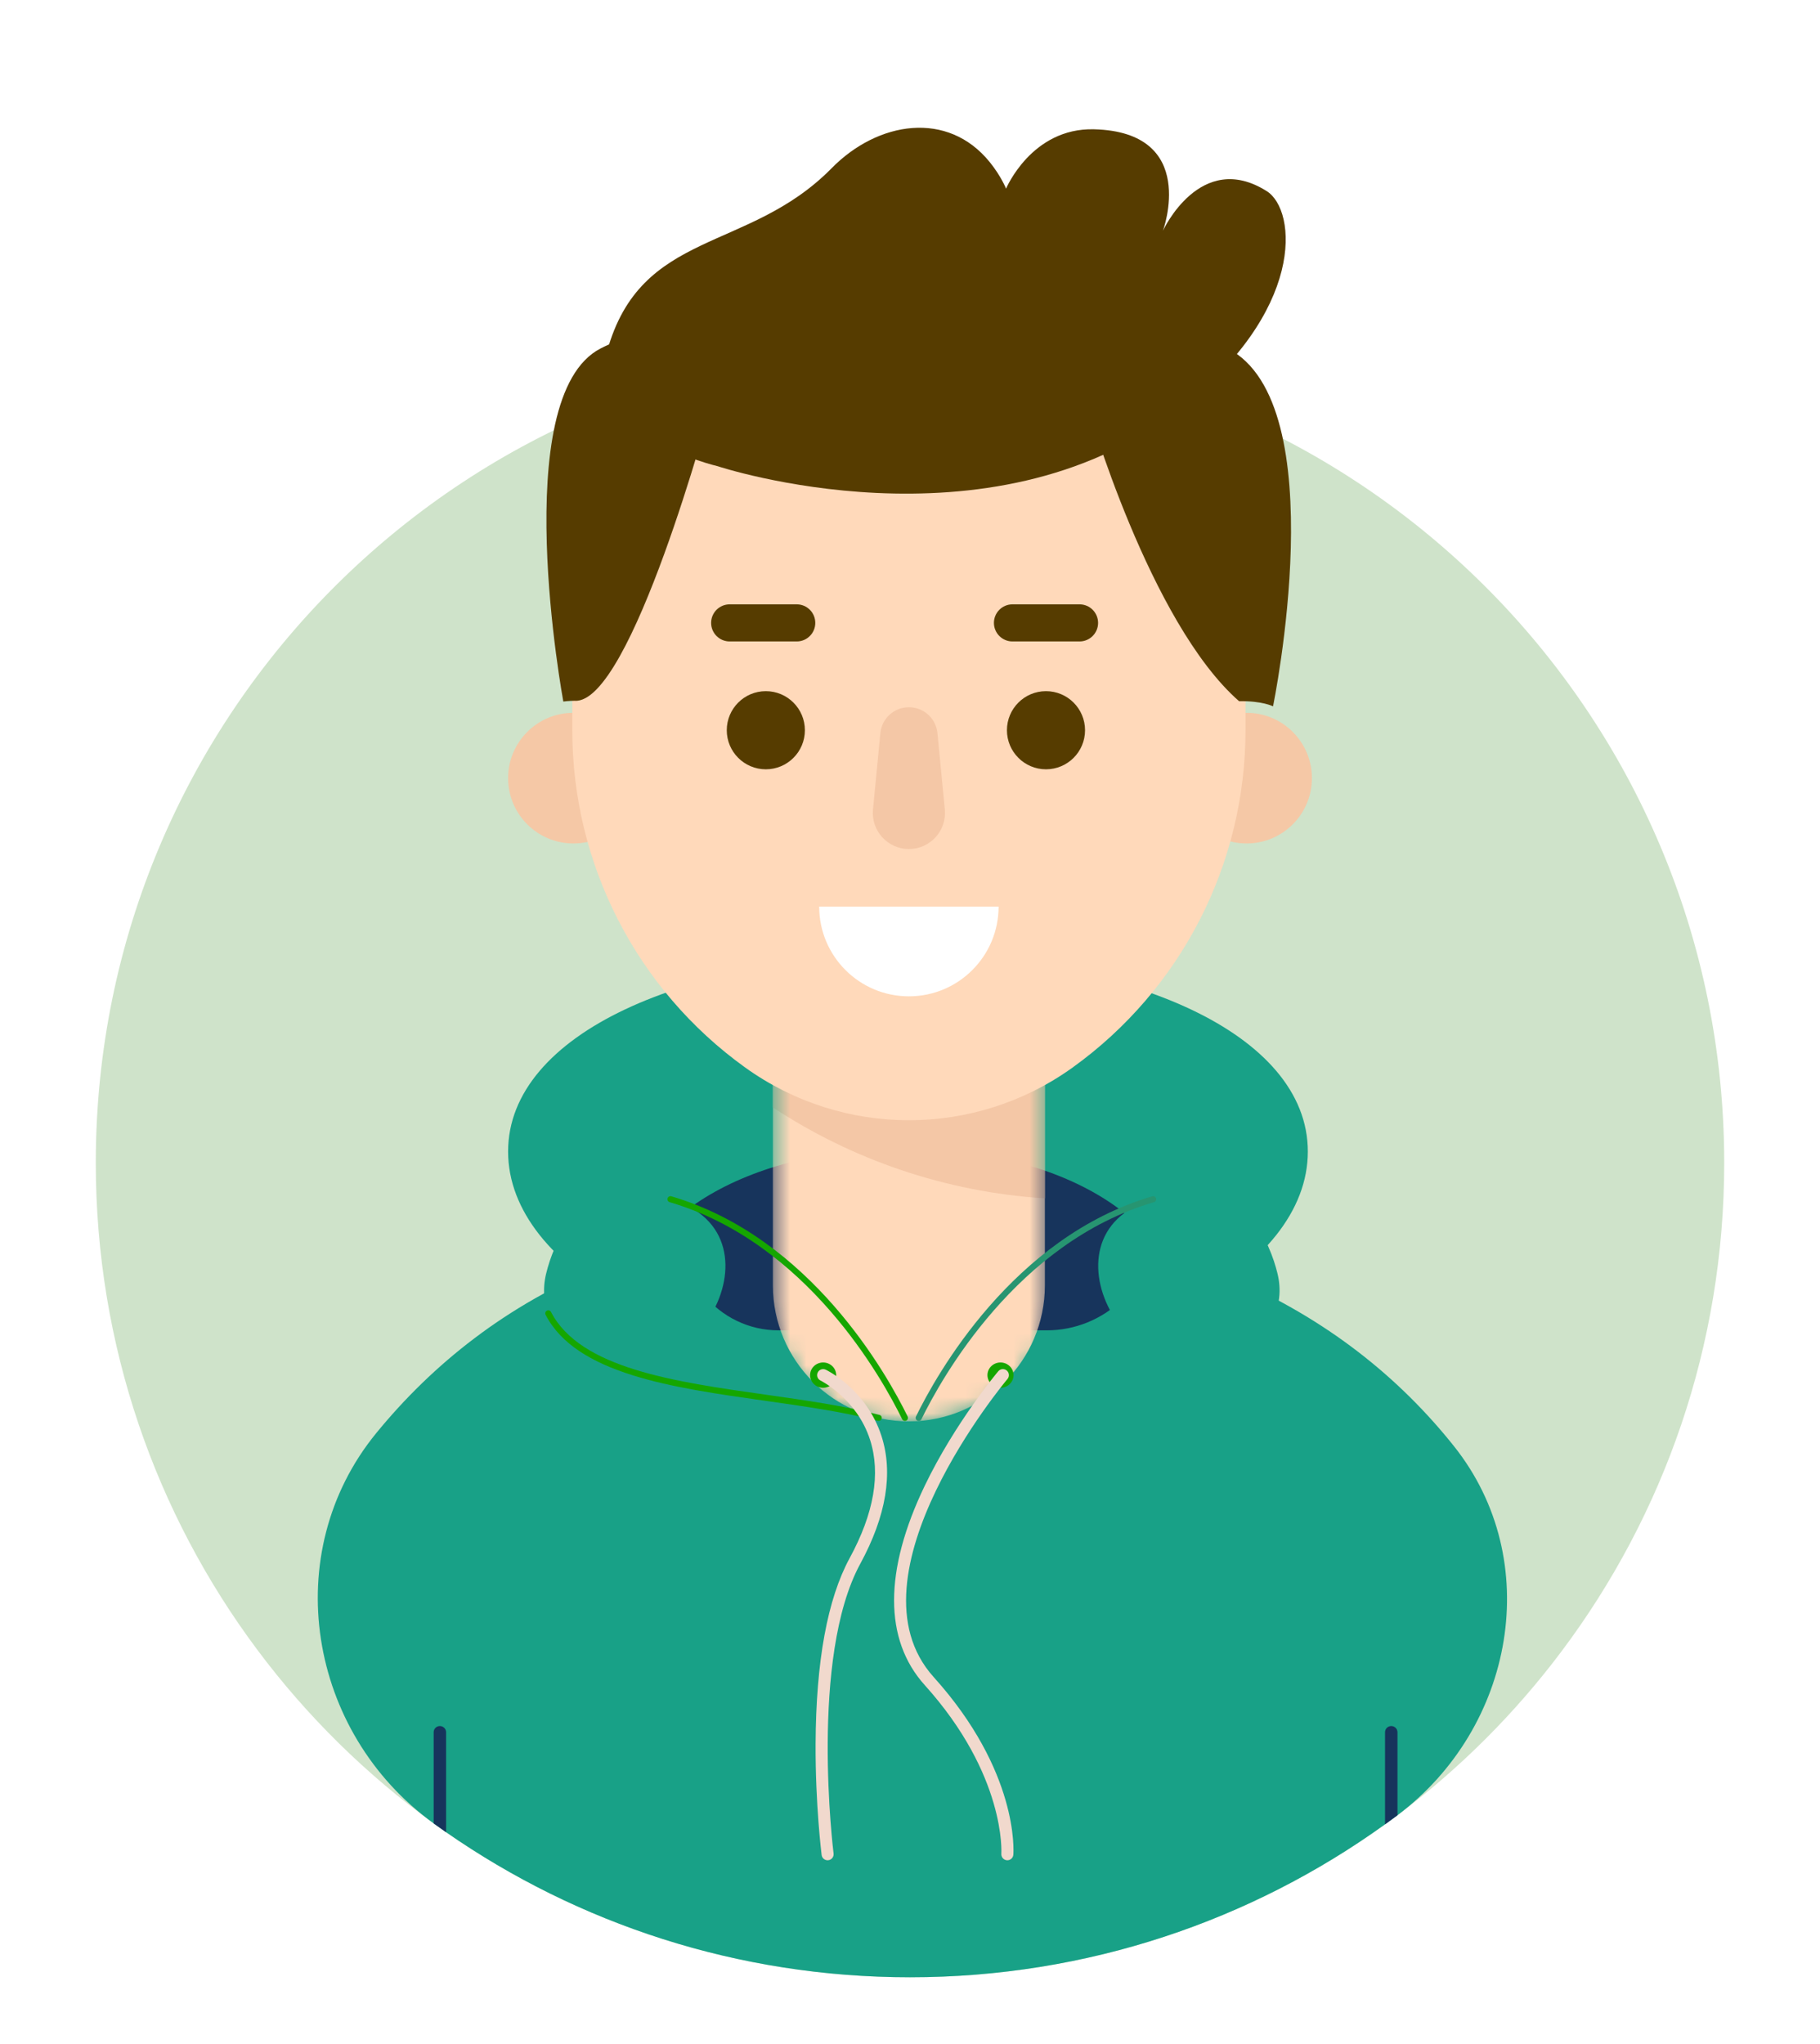 <svg width="114" height="128" viewBox="0 0 114 128" fill="none" xmlns="http://www.w3.org/2000/svg">
<g filter="url(#filter0_dd_3414_18852)">
<g opacity="0.25">
<path d="M108 66.821C108 78.294 104.208 88.886 97.813 97.407C94.893 101.299 91.428 104.759 87.533 107.674C87.274 107.865 87.016 108.056 86.754 108.244C78.379 114.27 68.104 117.821 57 117.821C46.203 117.821 36.186 114.464 27.942 108.737C27.68 108.556 27.422 108.373 27.163 108.184C22.949 105.141 19.22 101.47 16.111 97.306C9.762 88.803 6 78.249 6 66.821C6 38.655 28.834 15.821 57 15.821C85.166 15.821 108 38.655 108 66.821Z" fill="#40902A"/>
</g>
<path d="M81.919 66.112C81.919 73.516 70.705 79.518 56.872 79.518C43.04 79.518 31.826 73.516 31.826 66.112C31.826 58.708 43.04 53.853 56.872 53.853C70.705 53.853 81.919 58.708 81.919 66.112Z" fill="#18A187"/>
<path d="M74.203 77.168C74.203 83.964 66.326 89.474 56.608 89.474C46.891 89.474 39.014 83.964 39.014 77.168C39.014 70.372 46.891 65.915 56.608 65.915C66.326 65.915 74.203 70.372 74.203 77.168Z" fill="#17345C"/>
<path d="M91.076 84.567C96.77 91.72 94.852 102.196 87.533 107.674C87.274 107.865 87.015 108.056 86.754 108.244C78.379 114.27 68.104 117.821 57 117.821C46.202 117.821 36.186 114.463 27.942 108.737C27.68 108.556 27.421 108.372 27.163 108.184C19.278 102.49 17.414 91.259 23.575 83.734C27.087 79.444 31.7 75.721 37.758 73.25C40.011 72.33 42.547 73.164 44.071 75.061C45.212 76.482 46.936 77.309 48.758 77.309H65.568C67.333 77.309 69.028 76.621 70.292 75.39C72.084 73.648 74.71 72.989 77.008 73.97C83.149 76.591 87.704 80.332 91.076 84.567Z" fill="#18A187"/>
<path d="M27.942 102.477V108.737C27.681 108.556 27.422 108.372 27.163 108.184V102.477C27.163 102.261 27.336 102.088 27.552 102.088C27.766 102.088 27.942 102.261 27.942 102.477Z" fill="#17345C"/>
<path d="M87.534 102.477V107.674C87.275 107.865 87.016 108.056 86.755 108.244V102.477C86.755 102.261 86.928 102.088 87.144 102.088C87.358 102.088 87.534 102.261 87.534 102.477Z" fill="#17345C"/>
<mask id="mask0_3414_18852" style="mask-type:luminance" maskUnits="userSpaceOnUse" x="48" y="37" width="18" height="46">
<path d="M57.282 37.169H56.718C52.155 37.169 48.456 40.407 48.456 44.402V75.761C48.456 79.755 52.155 82.993 56.718 82.993H57.282C61.845 82.993 65.543 79.755 65.543 75.761V44.402C65.543 40.407 61.845 37.169 57.282 37.169Z" fill="white"/>
</mask>
<g mask="url(#mask0_3414_18852)">
<path d="M56.931 83.01C52.226 83.01 48.412 79.196 48.412 74.491V45.9C48.412 41.195 52.226 37.381 56.931 37.381C61.636 37.381 65.449 41.195 65.449 45.9V74.491C65.449 79.196 61.636 83.01 56.931 83.01Z" fill="#FFD9BA"/>
<path d="M65.45 45.898V69.044C59.187 68.644 53.365 66.608 48.414 63.353V45.898C48.414 41.194 52.228 37.38 56.932 37.38C59.285 37.38 61.416 38.333 62.956 39.876C64.497 41.417 65.45 43.544 65.45 45.898Z" fill="#F4C7A6"/>
</g>
<path d="M41.999 69.098C49.691 71.36 43.008 82.931 36.369 78.437C35.656 77.955 35.063 77.389 34.621 76.719C34.05 75.852 33.962 74.765 34.208 73.758C34.45 72.763 34.938 71.428 35.917 70.181" fill="#18A187"/>
<path d="M55.04 82.981C55.024 82.981 55.008 82.979 54.992 82.975C52.863 82.418 50.355 82.063 47.931 81.72C42.109 80.897 36.09 80.045 34.174 76.333C34.126 76.239 34.163 76.124 34.257 76.076C34.349 76.028 34.465 76.064 34.514 76.158C36.339 79.695 42.259 80.532 47.984 81.341C50.42 81.687 52.938 82.043 55.088 82.605C55.19 82.632 55.251 82.736 55.224 82.838C55.202 82.924 55.124 82.981 55.04 82.981Z" fill="#15A600"/>
<path d="M56.681 82.981C56.611 82.981 56.542 82.941 56.509 82.874C55.265 80.325 50.539 71.808 41.944 69.281C41.843 69.252 41.785 69.145 41.815 69.044C41.844 68.944 41.952 68.886 42.052 68.915C50.797 71.486 55.591 80.121 56.853 82.706C56.899 82.801 56.859 82.915 56.765 82.962C56.737 82.975 56.709 82.981 56.681 82.981Z" fill="#15A600"/>
<path d="M52.376 80.113C52.376 80.551 52.011 80.905 51.559 80.905C51.108 80.905 50.742 80.551 50.742 80.113C50.742 79.676 51.108 79.321 51.559 79.321C52.011 79.321 52.376 79.676 52.376 80.113Z" fill="#15A600"/>
<path d="M72.229 69.098C64.537 71.36 71.219 82.931 77.859 78.437C78.572 77.955 79.165 77.389 79.606 76.719C80.177 75.852 80.266 74.765 80.02 73.757C79.778 72.763 79.29 71.427 78.311 70.181" fill="#18A187"/>
<path d="M57.545 82.981C57.517 82.981 57.489 82.974 57.462 82.962C57.367 82.915 57.327 82.801 57.373 82.706C58.635 80.121 63.429 71.486 72.174 68.915C72.278 68.886 72.382 68.943 72.412 69.044C72.441 69.145 72.383 69.251 72.282 69.281C63.688 71.808 58.961 80.324 57.717 82.873C57.684 82.941 57.616 82.981 57.545 82.981Z" fill="#279571"/>
<path d="M61.851 80.113C61.851 80.551 62.217 80.906 62.668 80.906C63.119 80.906 63.485 80.551 63.485 80.113C63.485 79.676 63.119 79.321 62.668 79.321C62.217 79.321 61.851 79.676 61.851 80.113Z" fill="#15A600"/>
<path d="M51.838 110.493C51.651 110.493 51.489 110.354 51.465 110.164C51.461 110.133 51.069 107.014 51.087 103.197C51.111 98.042 51.829 94.129 53.223 91.567C54.746 88.766 55.175 86.276 54.499 84.166C53.67 81.582 51.417 80.463 51.395 80.452C51.208 80.362 51.129 80.136 51.22 79.949C51.31 79.762 51.535 79.684 51.722 79.773C51.826 79.823 54.279 81.03 55.213 83.924C55.961 86.24 55.513 88.932 53.885 91.927C50.693 97.797 52.197 109.947 52.213 110.069C52.239 110.275 52.093 110.464 51.886 110.49C51.87 110.492 51.854 110.493 51.838 110.493Z" fill="#F1D9CD"/>
<path d="M63.098 110.493C63.088 110.493 63.078 110.493 63.068 110.492C62.861 110.476 62.706 110.294 62.722 110.087C62.725 110.039 63.019 105.182 57.922 99.524C55.362 96.683 55.364 92.365 57.925 87.037C59.826 83.08 62.503 79.901 62.53 79.869C62.664 79.71 62.902 79.691 63.061 79.825C63.22 79.96 63.24 80.198 63.105 80.356C63.001 80.479 52.783 92.694 58.481 99.019C63.812 104.936 63.49 109.935 63.473 110.145C63.458 110.343 63.293 110.493 63.098 110.493Z" fill="#F1D9CD"/>
<path d="M82.175 42.728C82.175 44.987 80.343 46.819 78.084 46.819C75.825 46.819 73.993 44.987 73.993 42.728C73.993 40.469 75.825 38.637 78.084 38.637C80.343 38.637 82.175 40.469 82.175 42.728Z" fill="#F5C8A6"/>
<path d="M40.008 42.728C40.008 44.987 38.176 46.819 35.917 46.819C33.658 46.819 31.826 44.987 31.826 42.728C31.826 40.469 33.658 38.637 35.917 38.637C38.176 38.637 40.008 40.469 40.008 42.728Z" fill="#F5C8A6"/>
<path d="M67.187 60.849C61.059 65.253 52.804 65.253 46.675 60.849C39.878 55.964 35.848 48.106 35.848 39.735V29.71C35.848 18.066 45.287 8.626 56.931 8.626C68.575 8.626 78.015 18.066 78.015 29.71V39.735C78.015 48.106 73.984 55.964 67.187 60.849Z" fill="#FFD9BA"/>
<path d="M56.931 56.392C53.828 56.392 51.312 53.877 51.312 50.773H62.549C62.549 53.877 60.034 56.392 56.931 56.392Z" fill="white"/>
<path d="M56.932 47.168C55.597 47.168 54.553 46.018 54.682 44.69L55.144 39.91C55.233 38.99 56.007 38.288 56.932 38.288C57.856 38.288 58.63 38.99 58.719 39.91L59.181 44.69C59.31 46.018 58.266 47.168 56.932 47.168Z" fill="#F4C7A6"/>
<path d="M47.969 42.175C46.618 42.175 45.523 41.08 45.523 39.728C45.523 38.377 46.618 37.282 47.969 37.282C49.321 37.282 50.416 38.377 50.416 39.728C50.416 41.08 49.321 42.175 47.969 42.175Z" fill="#563C00"/>
<path d="M65.518 42.175C64.167 42.175 63.072 41.08 63.072 39.728C63.072 38.377 64.167 37.282 65.518 37.282C66.869 37.282 67.964 38.377 67.964 39.728C67.964 41.08 66.869 42.175 65.518 42.175Z" fill="#563C00"/>
<path d="M49.905 34.169H45.705C45.063 34.169 44.543 33.648 44.543 33.007C44.543 32.365 45.063 31.845 45.705 31.845H49.905C50.547 31.845 51.067 32.365 51.067 33.007C51.067 33.648 50.547 34.169 49.905 34.169Z" fill="#563C00"/>
<path d="M67.619 34.169H63.419C62.777 34.169 62.257 33.648 62.257 33.007C62.257 32.365 62.777 31.845 63.419 31.845H67.619C68.261 31.845 68.781 32.365 68.781 33.007C68.781 33.648 68.261 34.169 67.619 34.169Z" fill="#563C00"/>
<path d="M35.285 37.932C35.285 37.932 31.741 18.845 37.62 15.821C43.5 12.796 44.543 19.395 44.543 19.395C44.543 19.395 39.517 38.136 35.996 37.883C35.649 37.883 35.285 37.932 35.285 37.932Z" fill="#563C00"/>
<path d="M79.739 38.231C79.739 38.231 83.65 19.286 76.904 15.821C70.157 12.355 68.106 19.395 68.106 19.395C68.106 19.395 71.985 32.982 77.613 37.911C79.062 37.883 79.739 38.231 79.739 38.231Z" fill="#563C00"/>
<path d="M44.955 23.196C44.955 23.196 61.934 28.827 73.768 19.695C81.787 13.507 81.248 7.169 79.344 5.969C75.184 3.347 72.844 8.449 72.844 8.449C72.844 8.449 75.125 2.26 68.519 2.096C64.615 2 63.017 5.813 63.017 5.813C63.017 5.813 62.71 5.035 61.993 4.149C59.366 0.905 54.996 1.578 52.088 4.537C46.861 9.855 40.146 8.318 38.023 16.007C36.57 21.266 44.955 23.196 44.955 23.196Z" fill="#563C00"/>
</g>
<defs>
<filter id="filter0_dd_3414_18852" x="0" y="0" width="114" height="127.821" filterUnits="userSpaceOnUse" color-interpolation-filters="sRGB">
<feFlood flood-opacity="0" result="BackgroundImageFix"/>
<feColorMatrix in="SourceAlpha" type="matrix" values="0 0 0 0 0 0 0 0 0 0 0 0 0 0 0 0 0 0 127 0" result="hardAlpha"/>
<feMorphology radius="2" operator="erode" in="SourceAlpha" result="effect1_dropShadow_3414_18852"/>
<feOffset dy="2"/>
<feGaussianBlur stdDeviation="2"/>
<feColorMatrix type="matrix" values="0 0 0 0 0.063 0 0 0 0 0.094 0 0 0 0 0.157 0 0 0 0.02 0"/>
<feBlend mode="normal" in2="BackgroundImageFix" result="effect1_dropShadow_3414_18852"/>
<feColorMatrix in="SourceAlpha" type="matrix" values="0 0 0 0 0 0 0 0 0 0 0 0 0 0 0 0 0 0 127 0" result="hardAlpha"/>
<feMorphology radius="2" operator="erode" in="SourceAlpha" result="effect2_dropShadow_3414_18852"/>
<feOffset dy="4"/>
<feGaussianBlur stdDeviation="4"/>
<feColorMatrix type="matrix" values="0 0 0 0 0.063 0 0 0 0 0.094 0 0 0 0 0.157 0 0 0 0.05 0"/>
<feBlend mode="normal" in2="effect1_dropShadow_3414_18852" result="effect2_dropShadow_3414_18852"/>
<feBlend mode="normal" in="SourceGraphic" in2="effect2_dropShadow_3414_18852" result="shape"/>
</filter>
</defs>
</svg>
